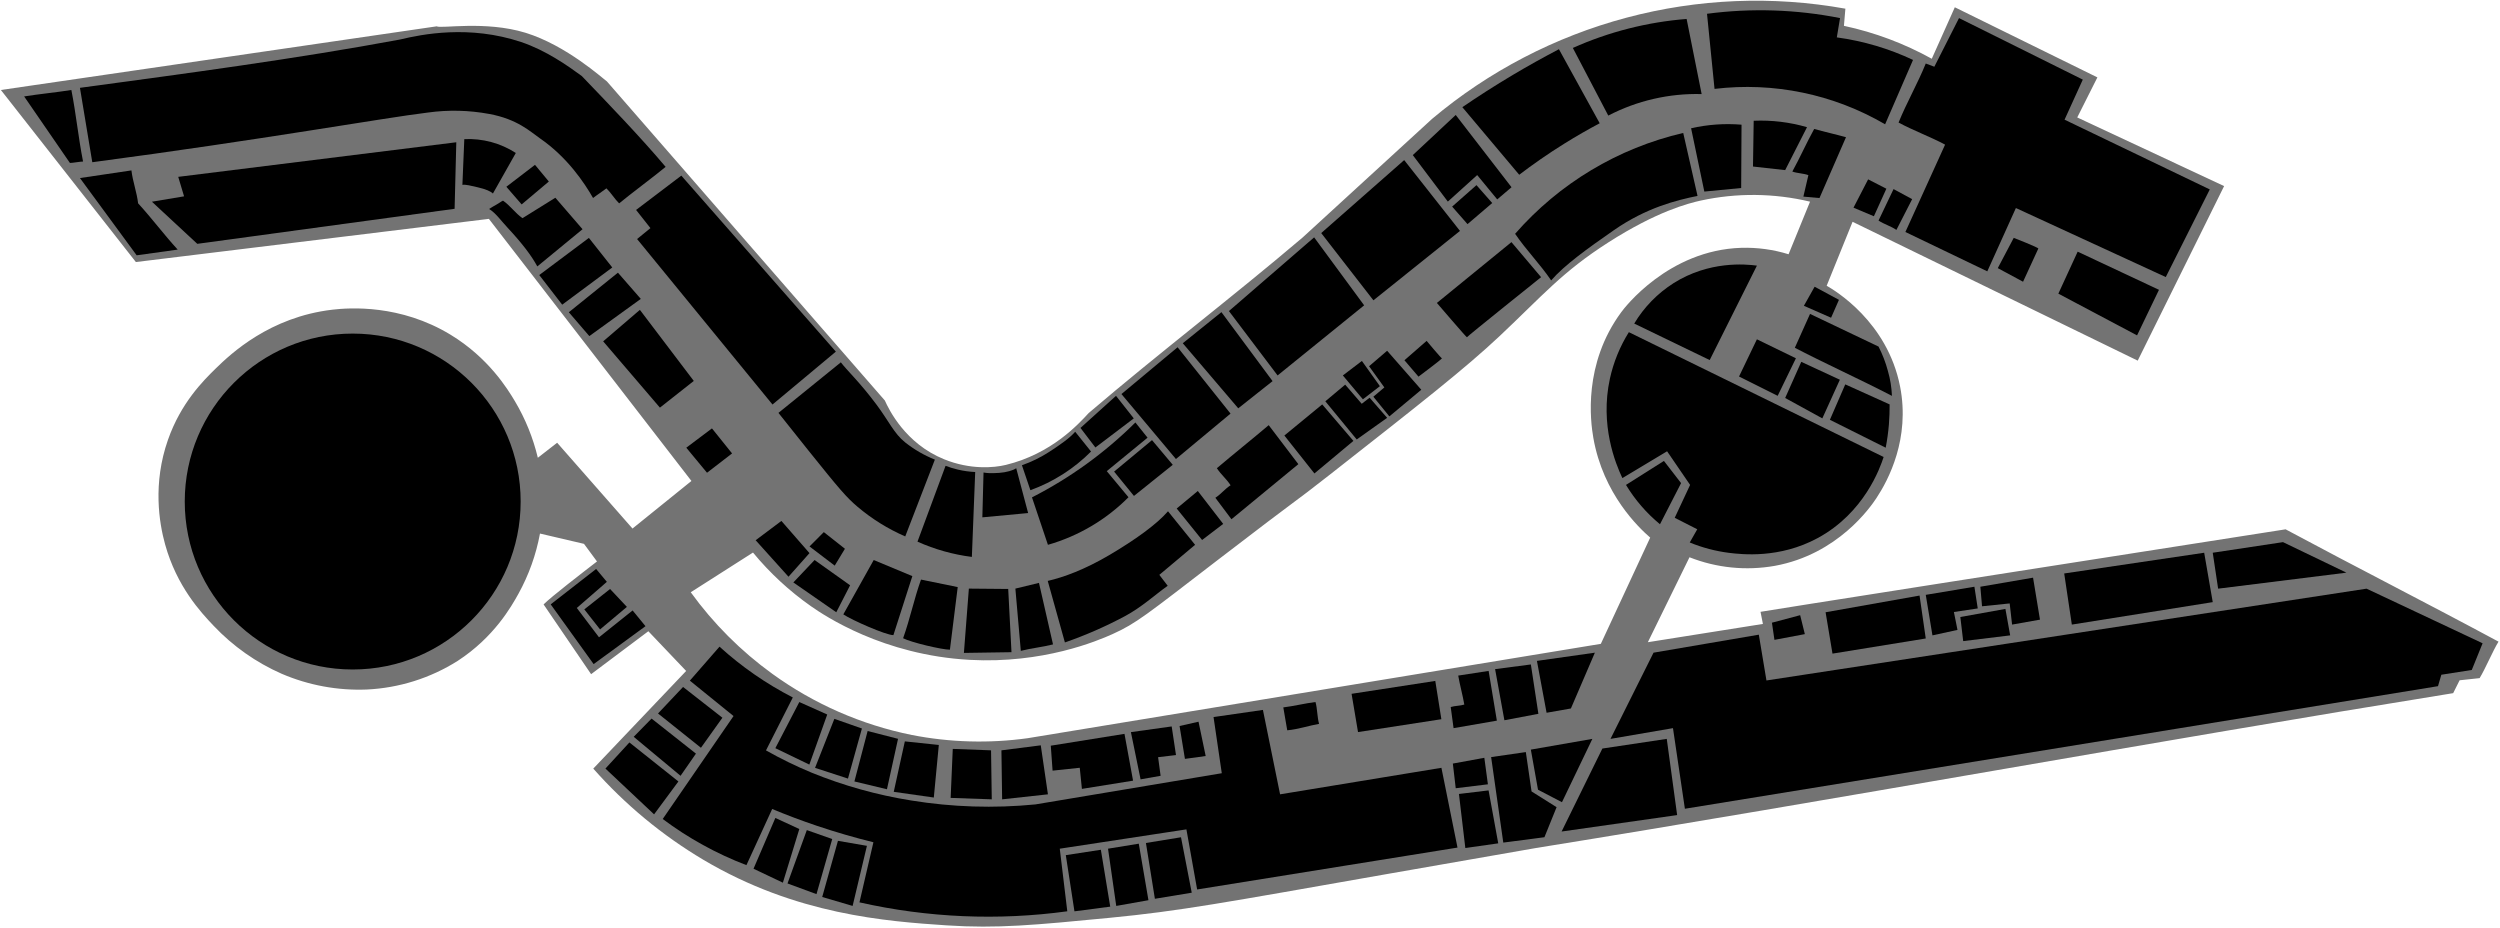 <svg width="1350" height="501" viewBox="0 0 1350 501"
    xmlns="http://www.w3.org/2000/svg">
    <g id="SirIanWoodLevel5">
        <g id="_5th_Floor">
            <path id="Vector" opacity="0.55" d="M1234.23 285.834C1115.45 304.367 951.001 330.213 950.681 330.381C951.001 332.066 951.633 335.09 951.97 336.927C931.373 340.246 910.439 343.472 889.842 346.792C898.14 329.876 904.037 317.838 912.326 300.922C926.961 306.701 942.913 308.305 958.406 305.555C992.524 299.313 1010.16 273.678 1013.22 269.045C1019.82 259.096 1031.51 236.797 1026.06 208.778C1019.22 173.7 990.789 156.818 986.4 154.308L1000.39 119.768L1154.37 194.744L1201.02 100.486L1121.71 63.419C1125.33 56.208 1128.96 48.997 1132.59 41.786L1055.6 3.928C1051.46 13.194 1047.31 22.461 1043.16 31.727C1028.31 23.496 1012.33 17.506 995.725 13.952L996.509 4.686C957.221 -2.392 916.857 -0.729 878.285 9.554C839.712 19.837 803.877 38.49 773.327 64.186L703.339 128.311C664.984 160.904 626.233 190.312 587.903 223.024C582.351 229.055 567.811 245.053 543.145 251.051C536.776 252.601 523.997 253.78 509.709 247.959C488.868 239.468 479.997 221.145 477.824 216.284L327.739 43.976C325.641 42.544 305.954 24.508 283.731 17.684C262.072 11.046 237.87 15.612 235.823 14.214L0.477 48.593L73.371 141.503L263.993 118.193L373.373 259.719L341.546 285.413L300.857 239.08L290.428 247.193C287.87 236.453 283.701 226.163 278.062 216.672C274.144 210.092 263.841 193.227 243.295 180.743C216.135 164.248 188.774 166.144 179.549 167.222C145.625 171.181 124.607 191.071 116.579 198.905C109.688 205.644 97.675 217.59 90.691 237.538C82.418 261.126 85.94 282.355 89.149 293.938C95.451 316.684 108.424 330.642 115.416 337.98C125.807 348.958 138.286 357.751 152.12 363.842C166.619 370.065 182.325 372.969 198.091 372.342C215.503 371.514 232.404 366.188 247.145 356.884C266.739 344.121 276.048 327.702 279.999 320.567C285.576 310.441 289.49 299.485 291.591 288.117L315.355 293.677C319.685 299.574 322.364 303.188 322.373 303.188C314.387 309.363 297.698 322.193 293.537 326.388C302.09 338.94 310.643 351.495 319.197 364.053L350.105 340.869L370.525 362.317L320.368 415.044C337.516 434.455 357.585 451.076 379.851 464.309C429.924 494.004 478.616 497.508 511.074 499.69C538.47 501.501 558.696 499.539 599.149 495.63C637.479 491.923 660.258 487.576 749.613 471.874C780.968 466.364 808.026 461.647 829.365 457.94C989.306 432.187 1164.76 400.058 1324.71 374.305C1325.87 371.991 1327.03 369.672 1328.19 367.347L1339 366.192C1342.09 361.138 1346.1 351.509 1349.2 346.488C1312.08 326.498 1271.32 305.757 1234.23 285.834ZM554.964 398.625C534.151 401.512 513.002 400.925 492.381 396.89C465.196 391.392 439.506 380.128 417.044 363.859C400.115 351.613 385.248 336.746 373.002 319.817L406.614 298.378C415.697 309.398 426.223 319.142 437.91 327.349C445.248 332.496 476.914 353.767 523.668 356.328C563.161 358.484 592.46 346.151 600.749 342.419C613.672 336.581 619.005 332.024 657.537 302.43C706.709 264.664 695.033 274.394 718.385 256.097C767.06 217.902 791.397 198.812 809.947 181.341C833.046 159.581 843.484 146.928 868.47 130.922C894.686 114.141 911.736 109.786 918.307 108.328C937.804 104.071 958.009 104.267 977.42 108.901L965.828 137.299C957.576 134.749 948.961 133.574 940.328 133.82C900.936 135.033 877.096 166.32 875.462 168.595C854.848 196.572 858.824 227.387 860.391 236.393C865.732 266.964 885.107 285.084 891.105 290.307L864.451 347.676L554.964 398.625Z" class="room"/>
        </g>
        <g id="Library">
            <path id="Vector_2" d="M190.458 361.526C240.548 361.526 281.153 320.92 281.153 270.831C281.153 220.742 240.548 180.136 190.458 180.136C140.369 180.136 99.764 220.742 99.764 270.831C99.764 320.92 140.369 361.526 190.458 361.526Z" class="room"/>
        </g>
        <g id="N533">
            <path id="Vector_3" d="M1025.23 66.174C1029.44 55.736 1035.72 44.726 1039.91 34.297L1044.54 36.041L1057.87 9.766L1124.71 42.991C1121.42 50.202 1118.14 57.413 1114.86 64.624L1193.28 102.297L1169.52 149.615L1088.58 112.338L1073.14 146.532L1028.91 125.278L1050.35 78.103C1042.67 73.966 1032.89 70.361 1025.23 66.174Z" class="room"/>
        </g>
        <g id="N533a">
            <path id="Vector_4" d="M1022.52 102.103C1020.08 107.444 1016.85 113.754 1014.41 119.103C1017.38 121.091 1021.15 122.127 1024.06 124.158L1032.56 107.545L1022.52 102.103Z" class="room"/>
        </g>
        <g id="N530">
            <path id="Vector_5" d="M921.786 7.441C923.146 20.964 924.499 34.485 925.847 48.003C957.814 44.162 990.16 50.877 1017.96 67.126L1033.03 32.359C1020.01 26.228 1006.14 22.123 991.884 20.186C992.446 16.71 993.024 13.234 993.619 9.757C969.953 5.071 945.68 4.289 921.761 7.441H921.786Z" class="room"/>
        </g>
        <g id="N528">
            <path id="Vector_6" d="M789.662 57.868L820.376 94.37C827.629 88.852 835.733 83.165 844.714 77.572C851.301 73.461 857.704 69.813 863.837 66.561L841.816 26.572C833.779 30.784 825.447 35.392 816.897 40.48C807.159 46.276 798.086 52.114 789.662 57.868Z" class="room"/>
        </g>
        <g id="N529">
            <path id="Vector_7" d="M849.347 25.906C855.727 38.082 862.101 50.252 868.47 62.417C884.021 54.336 901.37 50.338 918.889 50.8L910.776 10.237C889.557 11.906 868.78 17.197 849.347 25.881V25.906Z" class="room"/>
        </g>
        <g id="N526">
            <path id="Vector_8" d="M762.906 83.747L781.836 108.859L797.682 94.538L808.498 107.68L816.223 101.109L786.09 62.088L762.906 83.747Z" class="room"/>
        </g>
        <g id="N525">
            <path id="Vector_9" d="M713.457 125.859L741.644 162.176L788.39 124.697C778.348 111.948 768.303 99.2 758.256 86.451L713.457 125.859Z" class="room"/>
        </g>
        <g id="N523">
            <path id="Vector_10" d="M663.619 167.972L689.894 202.738L736.64 164.88L709.632 128.176L663.619 167.972Z" class="room"/>
        </g>
        <g id="N527">
            <path id="Vector_11" d="M818.152 126.247C824.209 135.134 831.572 142.522 837.629 151.41C844.714 143.221 857.164 134.241 871.469 124.317C889.025 112.128 905.224 108.135 916.664 105.784C914.092 94.457 911.517 83.126 908.939 71.793C873.714 79.981 841.954 99.036 818.152 126.263V126.247Z" class="room"/>
        </g>
        <g id="N502">
            <path id="Vector_12" d="M43.17 47.43C45.201 60.302 47.804 74.724 49.834 87.605C142.154 75.373 206.608 63.739 231.19 60.757C242.134 59.25 253.249 59.509 264.111 61.524C279.494 64.321 286.486 71.203 291.515 74.665C306.325 84.85 315.575 98.716 320.25 106.922C322.027 105.506 325.7 103.122 327.478 101.707C329.761 103.897 332.044 107.604 334.327 109.82C339.912 105.186 353.871 94.749 359.448 90.115C345.969 74.109 328.809 56.309 314.159 41.053C306.738 35.602 294.784 27.17 281.423 22.697C253.505 13.363 227.862 18.485 215.967 21.349C159.828 31.786 100.261 39.705 43.17 47.43Z" class="room"/>
        </g>
        <g id="N502a">
            <path id="Vector_13" d="M13.037 52.072C20.122 50.909 31.452 49.755 38.537 48.593C41.115 61.726 42.269 74.093 44.847 87.226C43.431 87.226 39.177 88.001 37.762 88.001C29.523 76.022 21.282 64.046 13.037 52.072Z" class="room"/>
        </g>
        <g id="N501">
            <path id="Vector_14" d="M96.242 95.498L246.403 76.822C246.1 88.801 245.794 100.778 245.485 112.751L106.537 131.672L82.031 108.927L99.393 106.02L96.242 95.498Z" class="room"/>
        </g>
        <g id="N501a">
            <path id="Vector_15" d="M250.725 75.12C250.377 83.359 250.034 91.601 249.697 99.845C251.289 99.483 254.457 100.334 257.936 101.134C262.367 102.154 264.97 103.308 266.175 104.504C270.303 97.203 274.425 89.902 278.542 82.601C270.276 77.284 260.56 74.672 250.742 75.129L250.725 75.12Z" class="room"/>
        </g>
        <g id="N504">
            <path id="Vector_16" d="M264.12 112.844C267.75 115.093 270.295 118.884 274.136 123.003C281.895 131.343 287.042 138.066 290.142 143.87L314.572 123.778L299.889 106.778L282.147 117.814C278.196 115.068 275.577 111.075 271.626 108.345C270.648 108.766 269.351 109.828 268.256 110.384C266.95 111.091 265.206 112.136 264.12 112.844Z" class="room"/>
        </g>
        <g id="N505">
            <path id="Vector_17" d="M291.195 148.52L303.587 164.526L330.628 144.434L317.992 128.471L291.195 148.52Z" class="room"/>
        </g>
        <g id="N506">
            <path id="Vector_18" d="M307.167 168.612L318.236 181.492L346.036 161.401L333.678 147.24L307.167 168.612Z" class="room"/>
        </g>
        <g id="N508">
            <path id="Vector_19" d="M343.483 113.366L367.914 94.833L451.363 189.875L417.144 218.441C392.759 188.676 368.385 158.888 344.023 129.077L351.234 123.18C348.639 119.901 346.056 116.629 343.483 113.366Z" class="room"/>
        </g>
        <g id="N509">
            <path id="Vector_20" d="M420.363 222.956L454.059 195.654C457.185 199.866 464.025 206.057 473.376 218.576C479.922 227.345 482.803 234.152 488.826 238.929C493.691 242.766 499.081 245.887 504.832 248.195L488.826 289.667C479.507 285.616 470.831 280.224 463.073 273.661C457.176 268.674 453.352 264.226 436.546 243.267C430.194 235.331 424.701 228.432 420.363 222.956Z" class="room"/>
        </g>
        <g id="N509a">
            <path id="Vector_21" d="M495.439 292.498C500.493 278.851 505.548 265.201 510.602 251.548C512.8 252.385 515.051 253.072 517.342 253.603C520.384 254.321 523.486 254.752 526.608 254.892C526.007 270.174 525.407 285.455 524.806 300.737C514.667 299.451 504.774 296.675 495.447 292.498H495.439Z" class="room"/>
        </g>
        <g id="N516b">
            <path id="Vector_22" d="M531.107 255.153C530.939 262.963 530.635 271.547 530.467 279.365L555.192 277.048C553.044 268.624 550.895 261.244 548.756 252.828C547.239 253.982 543.432 255.094 539.548 255.356C534.948 255.65 533.045 255.507 531.107 255.153Z" class="room"/>
        </g>
        <g id="N516c">
            <path id="Vector_23" d="M551.839 251.228C553.237 255.558 555.015 260.343 556.413 264.706C568.737 260.245 579.922 253.114 589.166 243.823C586.226 240.15 583.556 236.814 580.607 233.149C577.575 236.62 572.672 240.049 566.43 244.101C561.866 247.047 556.968 249.439 551.839 251.228Z" class="room"/>
        </g>
        <g id="N516d">
            <path id="Vector_24" d="M583.455 231.077L591.508 241.641C598.416 236.401 605.327 231.164 612.24 225.93L602.645 213.749L583.455 231.077Z" class="room"/>
        </g>
        <g id="N516e">
            <path id="Vector_25" d="M605.577 212.788L635.904 187.516L664.487 223.344L635.002 247.875L605.577 212.788Z" class="room"/>
        </g>
        <g id="N516">
            <path id="Vector_26" d="M557.281 268.607C560.145 277.138 563.012 285.669 565.882 294.2C582.338 289.492 597.314 280.649 609.384 268.514L597.658 254.412L619.679 236.351L613.108 228.137C596.71 244.432 577.876 258.074 557.281 268.573V268.607Z" class="room"/>
        </g>
        <g id="N516f">
            <path id="Vector_27" d="M601.617 254.665L612.333 267.806L633.292 251L622.088 237.665L601.617 254.665Z" class="room"/>
        </g>
        <g id="N519">
            <path id="Vector_28" d="M638.7 185.351L659.567 168.553L687.19 205.805L668.657 220.488L638.7 185.351Z" class="room"/>
        </g>
        <g id="N512">
            <path id="Vector_29" d="M471.809 302.413L492.668 311.107L482.432 342.976C478.372 342.976 460.024 334.863 455.391 331.771L471.809 302.413Z" class="room"/>
        </g>
        <g id="N513">
            <path id="Vector_30" d="M497.343 312.977C493.476 323.852 491.547 333.768 487.68 344.652C492.12 346.968 508.741 350.835 512.953 350.835L517.165 317.029L497.343 312.977Z" class="room"/>
        </g>
        <g id="N514">
            <path id="Vector_31" d="M523.188 317.846L544.434 318.04L546.203 352.183L520.509 352.571L523.188 317.846Z" class="room"/>
        </g>
        <g id="N515a">
            <path id="Vector_32" d="M548.301 317.846L561.047 314.763C563.574 325.512 566.101 337.23 568.628 347.979C562.832 349.462 557.037 349.976 551.241 351.459C550.247 340.283 549.267 329.078 548.301 317.846Z" class="room"/>
        </g>
        <g id="N515">
            <path id="Vector_33" d="M565.781 313.693L575.047 346.918C586.151 343.067 596.936 338.352 607.304 332.816C616.57 327.862 623.596 321.266 630.554 316.321L626.039 310.424L645.356 294.199L630.723 276.087C624.64 283.113 613.032 291.495 598.804 299.869C585.704 307.552 574.475 311.696 565.781 313.693Z" class="room"/>
        </g>
        <g id="N515b">
            <path id="Vector_34" d="M635.415 274.596C639.992 280.263 644.564 285.93 649.13 291.596L660.528 282.903L646.813 265.136L635.415 274.596Z" class="room"/>
        </g>
        <g id="N517a">
            <path id="Vector_35" d="M656.282 268.8L664.984 280.392L701.107 250.646L685.101 229.586C676.281 237.058 665.919 245.364 657.099 252.828C659.475 256.434 662.153 258.439 664.529 262.044C661.336 264.041 659.432 266.804 656.282 268.8Z" class="room"/>
        </g>
        <g id="N518">
            <path id="N517" d="M693.559 235.188L709.784 255.667L730.844 238.086L713.996 218.382L693.559 235.188Z" class="room"/>
        </g>
        <g id="N526a">
            <path id="Vector_36" d="M784.152 111.563L797.294 99.972L805.794 109.634L792.458 121.032L784.152 111.563Z" class="room"/>
        </g>
        <g id="N531">
            <path id="Vector_37" d="M913.194 69.266C915.569 80.655 917.951 92.05 920.338 103.451L940.235 101.522L940.429 67.328C931.305 66.577 922.12 67.23 913.194 69.266Z" class="room"/>
        </g>
        <g id="N532">
            <path id="Vector_38" d="M946.992 65.205L946.613 89.93L963.992 91.859C967.923 84.131 971.854 76.406 975.785 68.684C966.444 65.964 956.721 64.789 947 65.205H946.992Z" class="room"/>
        </g>
        <g id="N536">
            <path id="Vector_39" d="M967.858 92.634C971.91 85.297 975.583 76.991 979.652 69.645C984.926 71.127 991.564 72.61 996.837 74.093L982.516 106.947L973.822 106.172L976.527 94.58C973.974 93.603 970.436 93.603 967.858 92.634Z" class="room"/>
        </g>
        <g id="N537">
            <path id="Vector_40" d="M882.479 174.728C887.764 165.896 895.039 158.421 903.725 152.901C922.941 140.778 942.628 142.623 948.735 143.44L923.235 194.432L882.479 174.728Z" class="room"/>
        </g>
        <g id="N539">
            <path id="Vector_41" d="M939.073 203.319L959.939 213.749L969.787 193.472L948.727 183.228L939.073 203.319Z" class="room"/>
        </g>
        <g id="N540a">
            <path id="Vector_42" d="M963.991 214.911L972.685 195.401L993.527 205.055L984.058 225.921L963.991 214.911Z" class="room"/>
        </g>
        <g id="N540b">
            <path id="Vector_43" d="M988.144 226.688C990.907 220.319 993.673 213.945 996.441 207.565L1020.4 218.382C1020.4 221.709 1020.33 225.332 1020.01 229.207C1019.66 233.419 1019.08 237.61 1018.28 241.759L988.144 226.688Z" class="room"/>
        </g>
        <g id="N540">
            <path id="Vector_44" d="M879.581 179.37C874.757 187.093 871.295 195.587 869.346 204.482C863.879 229.578 872.362 250.293 876.085 258.178L900.229 243.688L912.655 261.851L904.348 279.617L916.521 285.801L912.461 292.944C919.265 295.739 926.409 297.623 933.707 298.546C940.682 299.389 960.849 301.705 981.421 290.628C1006.69 277.031 1015.27 252.635 1017.16 246.78L879.581 179.37Z" class="room"/>
        </g>
        <g id="N540c">
            <path id="Vector_45" d="M878.031 261.851C882.908 269.917 889.115 277.1 896.387 283.096L907.785 260.882L898.519 248.903L878.031 261.851Z" class="room"/>
        </g>
        <g id="N542">
            <path id="Vector_46" d="M829.938 356.884L861.233 352.444C856.909 362.486 852.593 372.53 848.285 382.577L835.152 384.894C833.417 375.577 831.678 366.24 829.938 356.884Z" class="room"/>
        </g>
        <g id="N544">
            <path id="Vector_47" d="M807.352 361.332L826.669 358.804C828.022 367.684 829.376 376.568 830.729 385.459L812.373 388.938C810.711 379.733 809.037 370.531 807.352 361.332Z" class="room"/>
        </g>
        <g id="N546">
            <path id="Vector_48" d="M783.386 381.802L784.927 393.2L808.304 389.148L803.856 362.292L787.438 364.819C788.28 369.781 789.889 375.51 790.723 380.471C788.533 381.162 785.576 381.095 783.386 381.802Z" class="room"/>
        </g>
        <g id="N543">
            <path id="Vector_49" d="M826.652 404.792L859.877 398.996L843.458 433.19L830.519 426.45L826.652 404.792Z" class="room"/>
        </g>
        <g id="N545">
            <path id="Vector_50" d="M805.213 408.827L823.948 406.123L827.04 427.377L840.561 435.877L833.99 452.102L811.775 455C809.596 439.623 807.409 424.232 805.213 408.827Z" class="room"/>
        </g>
        <g id="N548t">
            <path id="Vector_51" d="M784.54 412.323C785.062 416.771 785.579 421.214 786.09 425.65L803.469 423.527C802.829 418.759 802.186 413.986 801.54 409.206L784.54 412.323Z" class="room"/>
        </g>
        <g id="N548s">
            <path id="Vector_52" d="M787.825 428.742L803.831 426.813C805.578 436.36 807.316 445.891 809.046 455.404L791.279 457.932C790.134 448.193 788.982 438.463 787.825 428.742Z" class="room"/>
        </g>
        <g id="N548c">
            <path id="Vector_53" d="M355.328 385.282L368.849 370.96L390.095 387.573L378.511 403.798L355.328 385.282Z" class="room"/>
        </g>
        <g id="N548b">
            <path id="Vector_54" d="M342.195 397.876L351.849 388.028L375.807 406.957L367.501 418.936L342.195 397.876Z" class="room"/>
        </g>
        <g id="N548a">
            <path id="Vector_55" d="M326.93 415.027L339.878 400.925L366.338 421.986L353.205 439.752L326.93 415.027Z" class="room"/>
        </g>
        <g id="N548d">
            <path id="Vector_56" d="M418.686 404.017L431.634 379.098L446.705 385.837C443.487 394.851 440.266 403.865 437.042 412.879L418.686 404.017Z" class="room"/>
        </g>
        <g id="N548e">
            <path id="Vector_57" d="M450.555 388.179L465.432 393.394L457.901 420.436L440.126 414.64C443.608 405.817 447.084 396.997 450.555 388.179Z" class="room"/>
        </g>
        <g id="N548f">
            <path id="Vector_58" d="M461.38 421.986L478.953 426.198L484.942 398.963L468.524 394.75C466.142 403.821 463.761 412.899 461.38 421.986Z" class="room"/>
        </g>
        <g id="N548g">
            <path id="Vector_59" d="M488.616 400.344L506.963 402.282L504.259 430.671L482.626 427.588L488.616 400.344Z" class="room"/>
        </g>
        <g id="N548k">
            <path id="Vector_60" d="M514.494 404.405L535.167 405.18C535.296 414.002 535.426 422.823 535.555 431.64L513.349 430.865C513.731 422.048 514.112 413.227 514.494 404.405Z" class="room"/>
        </g>
        <g id="N548l">
            <path id="Vector_61" d="M540.77 405.179L562.015 402.475L565.882 428.936L541.149 431.64C541.019 422.823 540.893 414.002 540.77 405.179Z" class="room"/>
        </g>
        <g id="N548h">
            <path id="Vector_62" d="M406.901 469.119L418.695 441.69L431.634 447.671L422.755 476.65L406.901 469.119Z" class="room"/>
        </g>
        <g id="N548i">
            <path id="Vector_63" d="M435.686 448.252L449.401 453.079L440.901 482.833L425.257 477.063C428.728 467.454 432.204 457.85 435.686 448.252Z" class="room"/>
        </g>
        <g id="N548j">
            <path id="Vector_64" d="M452.493 454.048L468.136 456.752C465.559 467.569 462.984 478.386 460.411 489.202L443.993 484.375C446.823 474.266 449.657 464.157 452.493 454.048Z" class="room"/>
        </g>
        <g id="N458p">
            <path id="Vector_65" d="M575.536 461.773L594.465 458.875C596.15 469.119 597.835 479.357 599.52 489.59L580.203 492.117C578.642 481.997 577.086 471.882 575.536 461.773Z" class="room"/>
        </g>
        <g id="N548q">
            <path id="Vector_66" d="M598.332 458.294L614.944 455.59C616.68 465.766 618.418 475.94 620.159 486.111L602.771 489.202C601.289 478.902 599.809 468.6 598.332 458.294Z" class="room"/>
        </g>
        <g id="N548r">
            <path id="Vector_67" d="M618.802 455.211L637.74 452.119C639.672 462.093 641.604 472.073 643.536 482.058L623.638 485.344C622.032 475.297 620.42 465.252 618.802 455.211Z" class="room"/>
        </g>
        <g id="NS515">
            <path id="Vector_68" d="M843.265 449.027L865.285 404.211L900.052 398.996C901.922 412.711 903.789 426.425 905.654 440.14L843.265 449.027Z" class="room"/>
        </g>
        <g id="N548">
            <path id="Vector_69" d="M372.522 367.549L388.528 349.201C400.467 360.04 413.778 369.262 428.121 376.63C423.286 386.177 418.456 395.708 413.632 405.222C421.562 409.7 429.754 413.697 438.163 417.192C455.501 424.257 473.59 429.314 492.078 432.263C514.236 435.864 536.767 436.578 559.109 434.386L659.761 417.538L655.313 387.211L681.975 383.353C685.059 398.516 688.148 413.71 691.242 428.936L778.365 414.615C781.263 428.981 784.158 443.341 787.05 457.696L646.451 480.315L640.663 447.865L572.276 458.294C573.635 469.566 574.988 480.834 576.336 492.1C538.94 497.217 500.929 495.582 464.109 487.273L471.641 454.823C462.062 452.464 451.844 449.55 441.12 445.936C432.519 443.038 424.465 439.971 416.976 436.854C412.332 446.964 407.696 457.073 403.068 467.182C386.92 461.006 371.707 452.62 357.864 442.263C370.618 423.73 383.367 405.196 396.11 386.663L372.522 367.549Z" class="room"/>
        </g>
        <g id="NS501">
            <path id="Vector_70" d="M892.908 352.444L869.666 398.996L903.405 393.2L909.841 436.728L1316.52 370.531L1318.32 364.356L1334.76 361.778L1340.6 347.373L1277.94 317.88L953.882 367.448L949.763 342.723L892.908 352.444Z" class="room"/>
        </g>
        <g id="NS502">
            <path id="Vector_71" d="M1114.67 309.675L1190.26 298.479L1194.88 325.15L1118.79 337.281L1114.67 309.675Z" class="room"/>
        </g>
        <g id="bathroom_1">
            <path id="Vector_72" d="M567.423 402.669C567.743 407.162 568.066 411.655 568.392 416.148L583.067 414.598L584.23 425.996L611.852 421.556C610.314 413.132 608.769 404.708 607.219 396.284L567.423 402.669Z" class="bathroom"/>
        </g>
        <g id="bathroom_2">
            <path id="Vector_73" d="M610.69 395.349C612.437 403.846 614.178 412.346 615.913 420.849L626.73 418.936C626.275 415.567 625.823 412.217 625.373 408.886L635.036 407.732L632.711 392.274L610.69 395.349Z" class="bathroom"/>
        </g>
        <g id="bathroom_3">
            <path id="Vector_74" d="M408.046 291.731L421.955 281.302L437.118 298.69C433.333 302.935 429.556 307.184 425.788 311.435L408.046 291.731Z" class="bathroom"/>
        </g>
        <g id="bathroom_4">
            <path id="Vector_75" d="M428.408 314.519L439.873 302.413L459.055 316.06L451.591 330.617L428.408 314.519Z" class="bathroom"/>
        </g>
        <g id="bathroom_5">
            <path id="Vector_76" d="M715.68 216.697L726.396 207.708L735.334 218.045L739.58 214.76L749.049 225.627L732.63 237.311L715.68 216.697Z" class="bathroom"/>
        </g>
        <g id="bathroom_6">
            <path id="Vector_77" d="M741.61 214.229L750.253 224.852L767.498 210.463L749.049 189.411L739.293 197.768L747.549 209.208L741.61 214.229Z" class="bathroom"/>
        </g>
        <g id="bathroom_7">
            <path id="Vector_78" d="M1039.91 321.216L1043.52 343.102L1057.04 340.145L1055.1 330.482L1067.98 328.553L1066.18 316.835L1039.91 321.216Z" class="bathroom"/>
        </g>
        <g id="bathroom_8">
            <path id="Vector_79" d="M1069.39 316.835L1070.3 327.391L1085.23 325.849L1086.52 337.281L1101.59 334.61L1097.85 311.941L1069.39 316.835Z" class="bathroom"/>
        </g>
        <g id="stairs_1">
            <path id="Vector_80" d="M43.17 96.147L70.97 92.019C71.661 97.916 73.893 103.872 74.576 109.794C82.216 118.126 88.316 126.449 95.956 134.78L73.801 137.872L43.17 96.147Z" class="stair"/>
        </g>
        <g id="stairs_2">
            <path id="Vector_81" d="M325.708 184.323L345.539 167.323L374.644 205.704L356.356 220.126C346.146 208.191 335.93 196.257 325.708 184.323Z" class="stair"/>
        </g>
        <g id="stairs_3">
            <path id="Vector_82" d="M321.909 307.24L327.705 314.198L311.48 328.3L323.459 344.138L341.613 329.64L348.563 338.14L320.561 358.619L297.378 326.354L321.909 307.24Z" class="stair"/>
        </g>
        <g id="stairs_4">
            <path id="Vector_83" d="M729.85 374.659C731.013 381.55 732.172 388.438 733.329 395.323L778.34 388.373L775.054 367.7L729.85 374.659Z" class="stair"/>
        </g>
        <g id="stairs_5">
            <path id="Vector_84" d="M985.818 330.617L989.542 352.958L1039.91 344.778L1036.56 321.603L985.818 330.617Z" class="stair"/>
        </g>
        <g id="stairs_6">
            <path id="Vector_85" d="M1194.88 298.479L1197.79 317.88L1267.07 309.237L1232.82 292.75L1194.88 298.479Z" class="stair"/>
        </g>
        <g id="stairs_7">
            <path id="Vector_86" d="M775.913 163.591C775.913 163.591 792.138 182.52 792.138 182.124C792.138 181.728 832.187 149.674 832.187 149.674L816.181 130.745L775.913 163.591Z" class="stair"/>
        </g>
        <g id="stairs_8">
            <path id="Vector_87" d="M1111.51 158.57L1121.94 135.901L1165.85 156.506L1154.01 181.105L1111.51 158.57Z" class="stair"/>
        </g>
        <g id="stairs_9">
            <path id="Vector_88" d="M969.206 187.802L977.42 169.513L1014.41 187.153C1016.55 191.344 1018.25 195.749 1019.46 200.295C1020.73 204.684 1021.47 209.209 1021.65 213.774C1004.15 204.693 986.678 196.858 969.206 187.802Z" class="stair"/>
        </g>
        <g id="Accessible_toilet_1">
            <path id="Vector_89" d="M273.428 100.856L281.684 110.384L296.367 98.026C293.874 95.021 291.383 92.016 288.895 89.012L273.428 100.856Z" class="accessible-toilet"/>
        </g>
        <g id="Accessible_toilet_2">
            <path id="Vector_90" d="M1000.89 112.145L1011.9 116.778L1018.64 101.909L1008.79 96.855L1000.89 112.145Z" class="accessible-toilet"/>
        </g>
        <g id="Acessible_toilet_3">
            <path id="Vector_91" d="M636.965 392.046L647.2 389.721L651.067 408.254L639.863 409.796C638.897 403.888 637.931 397.971 636.965 392.046Z" class="accessible-toilet"/>
        </g>
        <g id="Accessible_toilet_4">
            <path id="Vector_92" d="M437.135 295.076L444.86 287.342L456.258 296.331L450.749 305.437L437.135 295.076Z" class="accessible-toilet"/>
        </g>
        <g id="Accessible_toilet_5">
            <path id="Vector_93" d="M725.141 202.738L735.427 194.912L745.14 208.534L735.958 215.627L725.141 202.738Z" class="accessible-toilet"/>
        </g>
        <g id="Accessible_toilet_6">
            <path id="Vector_94" d="M1058.58 333.187L1060.13 346.194L1085.49 343.102L1082.92 328.814L1058.58 333.187Z" class="accessible-toilet"/>
        </g>
        <g id="Lift_1">
            <path id="Vector_95" d="M315.532 329.067L324.032 339.884L338.522 327.719L329.441 318.057C324.807 321.73 320.171 325.4 315.532 329.067Z" class="lift"/>
        </g>
        <g id="Lift_2">
            <path id="Vector_96" d="M370.593 241.759L381.789 255.28L395.318 244.851L384.459 231.33L370.593 241.759Z" class="lift"/>
        </g>
        <g id="Lift_3">
            <path id="Vector_97" d="M692.986 381.996C693.5 385.475 694.595 390.884 695.109 394.363C701.006 393.849 706.978 391.793 712.303 390.884C711.266 387.278 711.401 382.704 710.365 379.09C704.957 379.747 698.394 381.356 692.986 381.996Z" class="lift"/>
        </g>
        <g id="Lift_4">
            <path id="Vector_98" d="M956.848 336.253C957.297 339.336 957.746 342.425 958.196 345.519L974.614 342.428C973.783 339.019 972.941 335.607 972.087 332.192L956.848 336.253Z" class="lift"/>
        </g>
        <g id="Lift_5">
            <path id="Vector_99" d="M758.399 194.533L765.981 203.387C765.981 203.387 779.114 193.598 778.617 193.472C778.12 193.345 770.379 184.07 770.379 184.07L758.399 194.533Z" class="lift"/>
        </g>
        <g id="Lift_6">
            <path id="Vector_100" d="M1078.8 144.788L1087.42 128.437C1087.42 128.437 1100.95 133.719 1100.69 134.233C1100.43 134.747 1092.45 152.134 1092.45 152.134L1078.8 144.788Z" class="lift"/>
        </g>
        <g id="Lift_7">
            <path id="Vector_101" d="M974.101 165.133L979.896 154.83L993.03 161.915L988.784 171.577L974.101 165.133Z" class="lift"/>
        </g>
    </g>
</svg>
